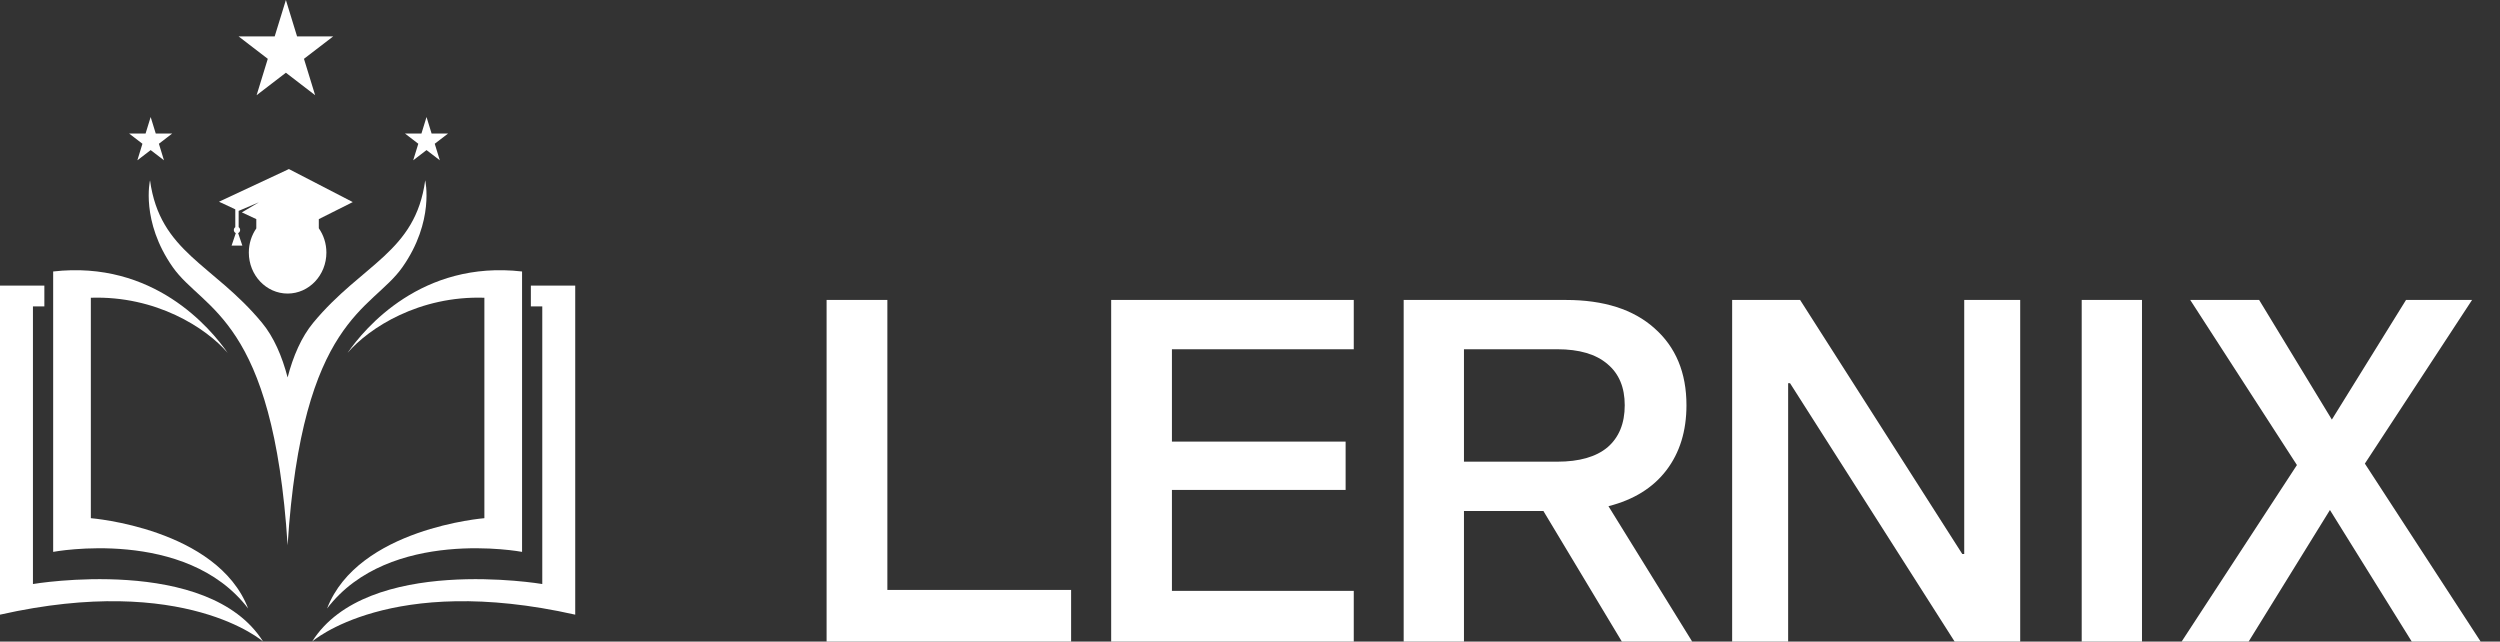 <svg width="113" height="29" viewBox="0 0 113 29" fill="none" xmlns="http://www.w3.org/2000/svg">
<rect x="0" y="0" width="113" height="29" fill="#333333" stroke="none"/>
<path d="M37.362 13.558H40.109V26.664H48.414V29H37.362V13.558ZM60.822 19.96V22.144H52.971V26.707H61.19V29H50.225V13.558H61.19V15.786H52.971V19.96H60.822ZM69.761 23.096H66.171V29H63.446V13.558H70.778C72.493 13.558 73.827 13.984 74.779 14.834C75.745 15.685 76.228 16.846 76.228 18.316C76.228 19.484 75.925 20.465 75.319 21.258C74.714 22.05 73.841 22.591 72.702 22.88L76.487 29H73.308L69.761 23.096ZM70.388 20.868C71.383 20.868 72.14 20.652 72.659 20.219C73.178 19.772 73.438 19.138 73.438 18.316C73.438 17.509 73.178 16.889 72.659 16.456C72.14 16.009 71.383 15.786 70.388 15.786H66.171V20.868H70.388ZM88.35 29L80.91 17.321H80.824V29H78.293V13.558H81.365L88.696 25.042H88.783V13.558H91.313V29H88.35ZM94.093 13.558H96.818V29H94.093V13.558ZM105.313 23.052L101.637 29H98.609L103.821 21.02L98.998 13.558H102.113L105.4 18.965L108.752 13.558H111.737L106.892 20.955L112.126 29H109.012L105.313 23.052Z" fill="white"/>
<g clip-path="url(#clip0_387_13964)">
<path d="M14.783 27.505C17.602 23.812 23.597 24.945 23.597 24.945V12.271C19.063 11.754 16.486 14.833 15.71 15.949C16.692 14.81 18.952 13.362 21.894 13.458V23.422C21.894 23.422 16.182 23.875 14.783 27.505Z" fill="white"/>
<path d="M23.995 12.91V13.85H24.511V26.398C24.511 26.398 16.589 25.056 14.107 29C14.107 29 17.622 25.895 26 27.783V12.91H23.995Z" fill="white"/>
<path d="M11.217 27.505C8.398 23.812 2.403 24.945 2.403 24.945V12.271C6.937 11.754 9.514 14.833 10.29 15.949C9.308 14.81 7.048 13.362 4.106 13.458V23.422C4.106 23.422 9.818 23.875 11.217 27.505Z" fill="white"/>
<path d="M2.005 12.91V13.85H1.489V26.398C1.489 26.398 9.411 25.056 11.893 29C11.893 29 8.378 25.895 0 27.783V12.91H2.005Z" fill="white"/>
<path d="M19.219 8.151C18.774 11.411 16.37 11.919 14.162 14.583C13.624 15.233 13.251 16.096 13 17.06C12.748 16.096 12.376 15.233 11.838 14.583C9.63 11.919 7.226 11.411 6.781 8.151C6.781 8.151 6.349 9.996 7.81 12.077C9.193 14.045 12.345 14.347 13 24.645C13.655 14.347 16.808 14.045 18.19 12.076C19.651 9.996 19.219 8.151 19.219 8.151Z" fill="white"/>
<path d="M10.635 10.268C10.595 10.295 10.569 10.342 10.569 10.396C10.569 10.459 10.606 10.514 10.658 10.536L10.468 11.101H10.711H10.954L10.764 10.536C10.817 10.513 10.854 10.459 10.854 10.396C10.854 10.342 10.828 10.295 10.787 10.268V9.532L11.701 9.144L10.932 9.6L11.585 9.905V10.324C11.373 10.63 11.247 11.008 11.247 11.416C11.247 12.44 12.032 13.269 13 13.269C13.968 13.269 14.753 12.44 14.753 11.416C14.753 11.005 14.625 10.625 14.41 10.317V9.905L15.945 9.134L13.058 7.641L9.899 9.118L10.635 9.462V10.268Z" fill="white"/>
<path d="M12.922 0L13.427 1.644H15.062L13.739 2.659L14.244 4.303L12.922 3.287L11.599 4.303L12.104 2.659L10.782 1.644H12.416L12.922 0Z" fill="white"/>
<path d="M19.279 5.289L19.508 6.036H20.252L19.65 6.498L19.88 7.245L19.279 6.784L18.677 7.245L18.907 6.498L18.305 6.036H19.049L19.279 5.289Z" fill="white"/>
<path d="M6.81 5.289L7.04 6.036H7.783L7.182 6.498L7.411 7.245L6.81 6.784L6.209 7.245L6.438 6.498L5.837 6.036H6.58L6.81 5.289Z" fill="white"/>
</g>
<defs>
<clipPath id="clip0_387_13964">
<rect width="26" height="29" fill="white"/>
</clipPath>
</defs>
</svg>
